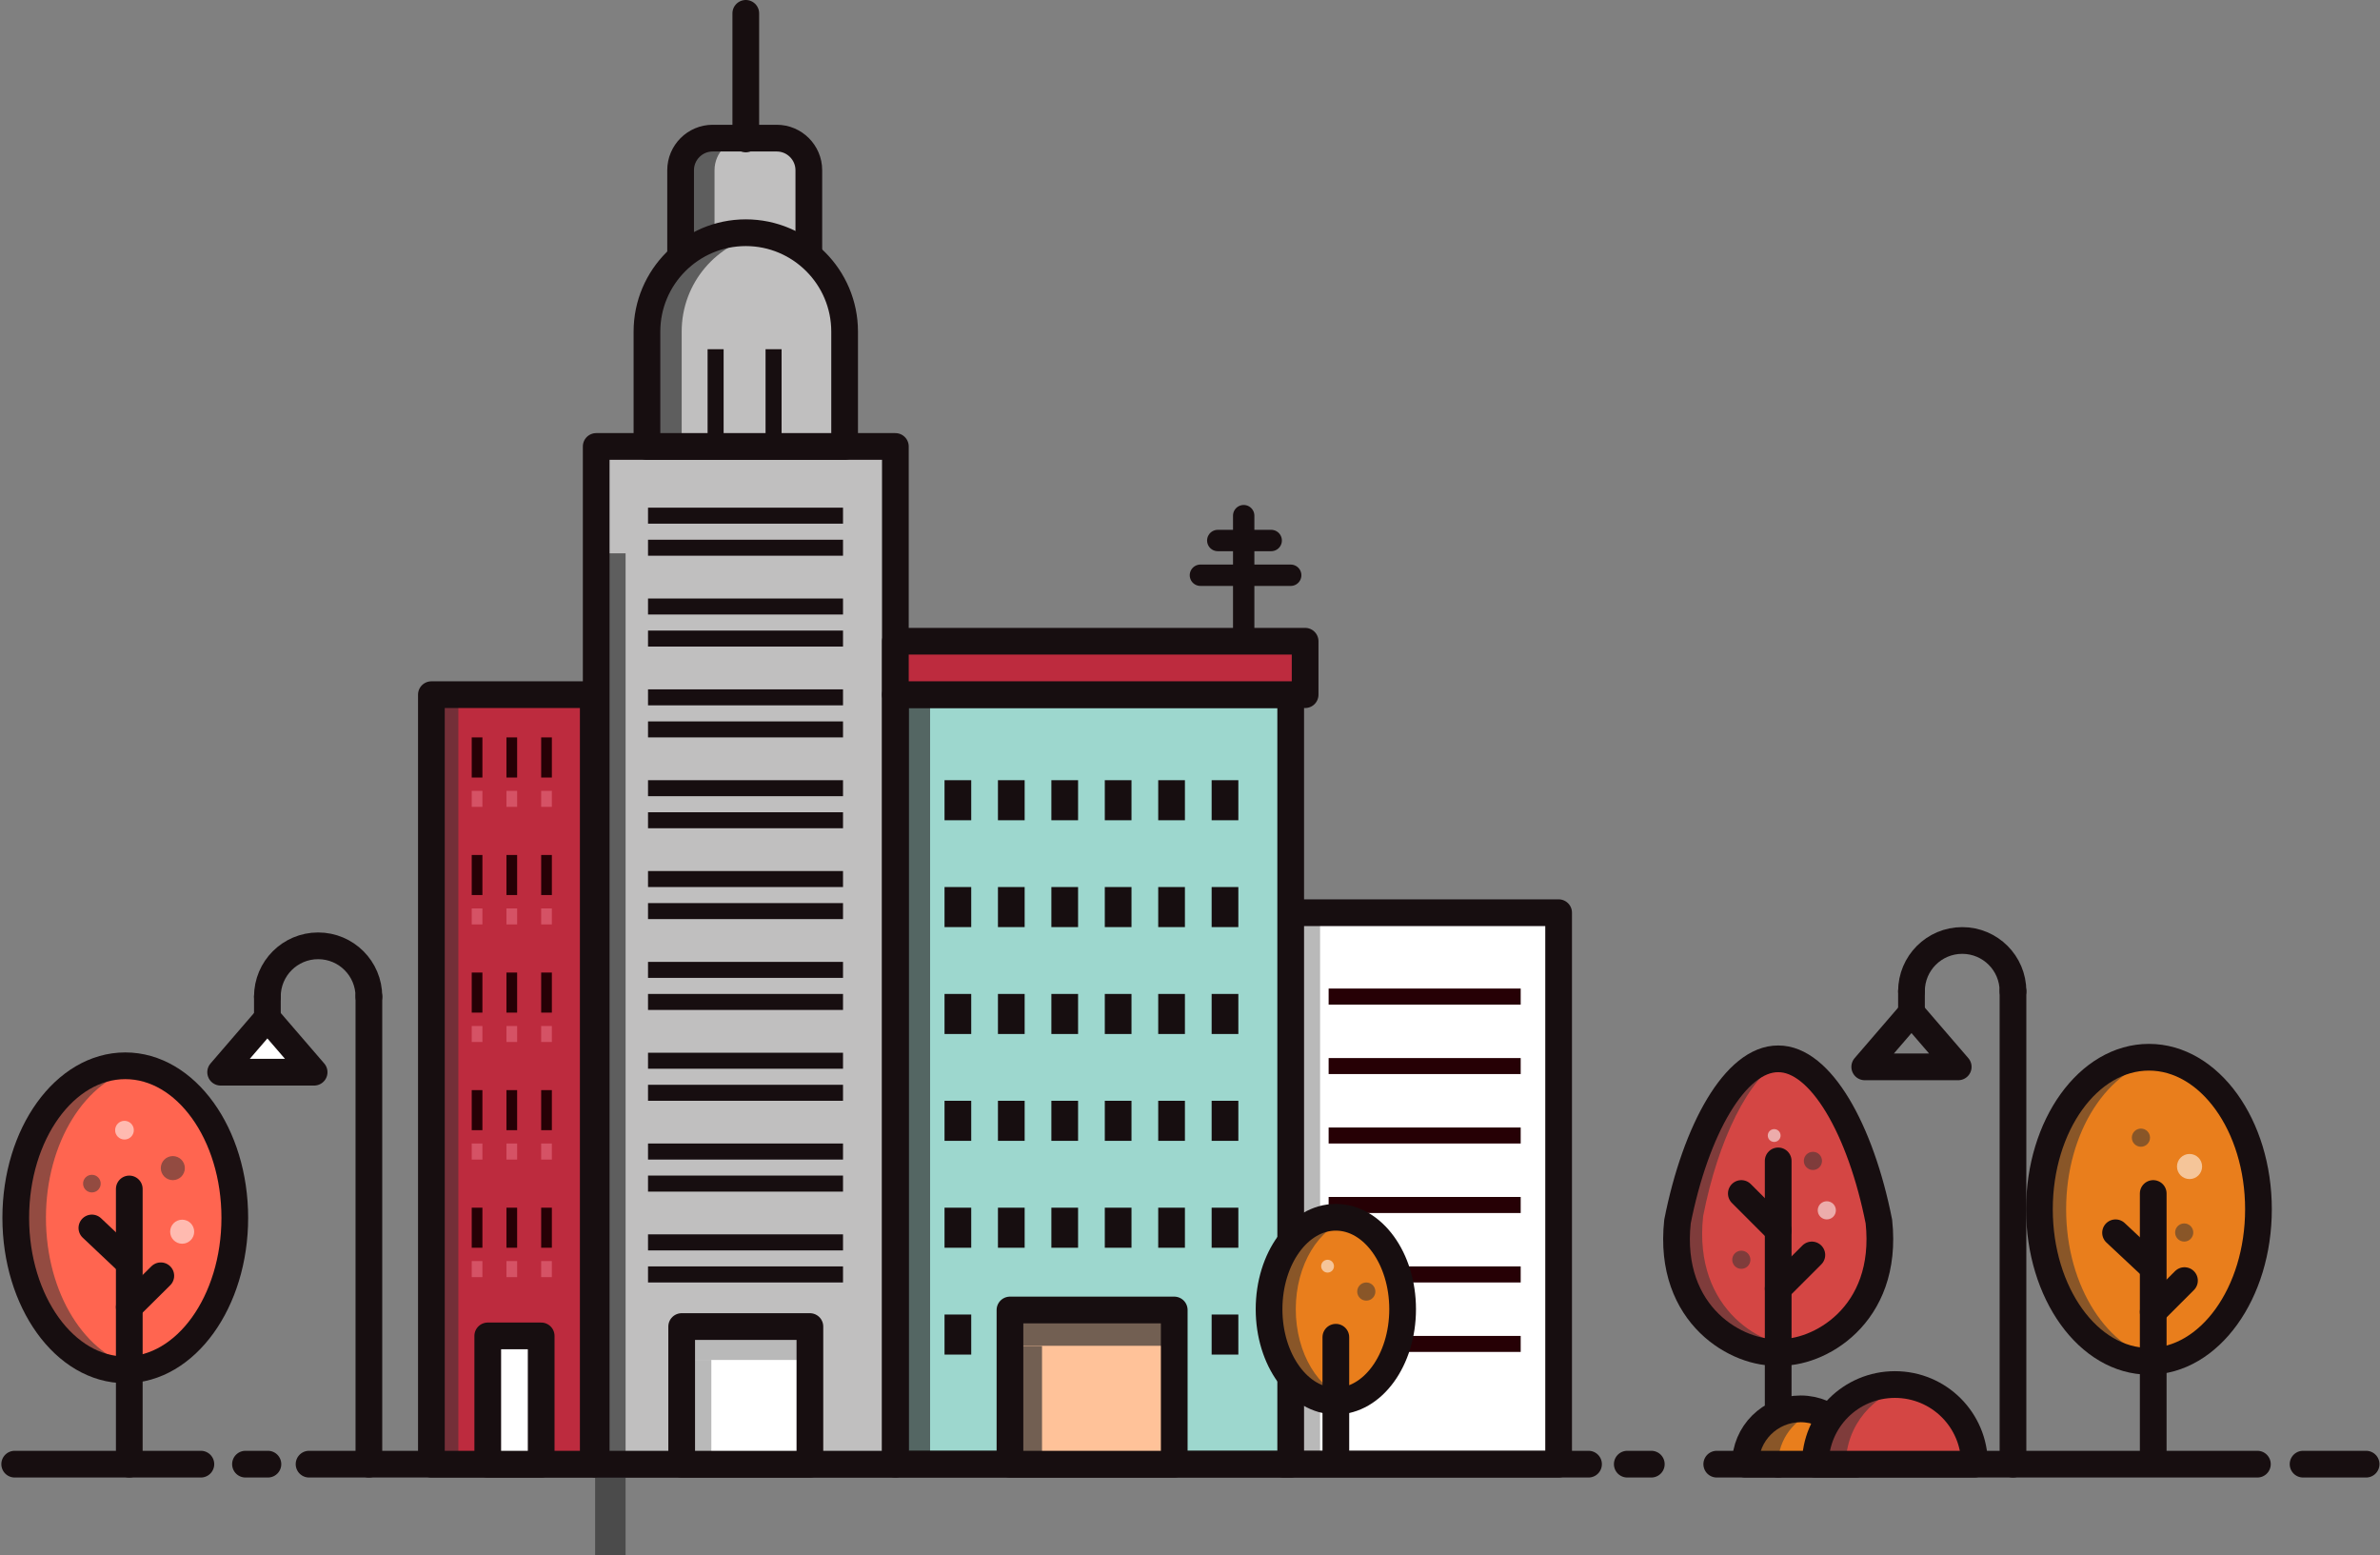 <svg width="891" height="582" viewBox="0 0 891 582" fill="none" xmlns="http://www.w3.org/2000/svg">
<rect x="0" y="0" width="891" height="582" fill="#808080" stroke="none"/>
<path d="M583.5 341.6H480.6V548H583.5V341.6Z" fill="#FFC299"/>
<path d="M583.5 341.6H480.6V548H583.5V341.6Z" fill="white"/>
<path opacity="0.34" d="M494.2 341.6H480.6V548H494.2V341.6Z" fill="#333333"/>
<path d="M583.5 341.6H480.6V548H583.5V341.6Z" stroke="#170E10" stroke-width="10" stroke-miterlimit="10" stroke-linecap="round" stroke-linejoin="round"/>
<path d="M497.4 503H569.3" stroke="#260005" stroke-width="6" stroke-miterlimit="10" stroke-linejoin="round"/>
<path d="M497.4 477H569.3" stroke="#260005" stroke-width="6" stroke-miterlimit="10" stroke-linejoin="round"/>
<path d="M497.4 451H569.3" stroke="#260005" stroke-width="6" stroke-miterlimit="10" stroke-linejoin="round"/>
<path d="M497.4 425H569.3" stroke="#260005" stroke-width="6" stroke-miterlimit="10" stroke-linejoin="round"/>
<path d="M497.4 399H569.3" stroke="#260005" stroke-width="6" stroke-miterlimit="10" stroke-linejoin="round"/>
<path d="M497.4 373H569.3" stroke="#260005" stroke-width="6" stroke-miterlimit="10" stroke-linejoin="round"/>
<path d="M482.8 260H334.8V548H482.8V260Z" fill="#9DD7CE"/>
<path opacity="0.69" d="M348.2 260H334.8V548H348.2V260Z" fill="#333333"/>
<path d="M302.8 99.7H254.8V63.7C254.8 57.1 260.2 51.7 266.8 51.7H290.8C297.4 51.7 302.8 57.1 302.8 63.7V99.7Z" fill="#C0BFBF"/>
<path opacity="0.69" d="M279.5 51.7H266.7C260.1 51.7 254.7 57.1 254.7 63.7V99.7H267.5V63.7C267.5 57.1 272.9 51.7 279.5 51.7Z" fill="#333333"/>
<path d="M302.8 99.7H254.8V63.7C254.8 57.1 260.2 51.7 266.8 51.7H290.8C297.4 51.7 302.8 57.1 302.8 63.7V99.7Z" stroke="#170E10" stroke-width="10" stroke-miterlimit="10" stroke-linecap="round" stroke-linejoin="round"/>
<path d="M279.2 52V5" stroke="#170E10" stroke-width="10" stroke-miterlimit="10" stroke-linecap="round" stroke-linejoin="round"/>
<path d="M862.2 548H885.8" stroke="#170E10" stroke-width="10" stroke-miterlimit="10" stroke-linecap="round" stroke-linejoin="round"/>
<path d="M642.7 548H845.1" stroke="#170E10" stroke-width="10" stroke-miterlimit="10" stroke-linecap="round" stroke-linejoin="round"/>
<path d="M609.2 548H618.2" stroke="#170E10" stroke-width="10" stroke-miterlimit="10" stroke-linecap="round" stroke-linejoin="round"/>
<path d="M115.7 548H594.7" stroke="#170E10" stroke-width="10" stroke-miterlimit="10" stroke-linecap="round" stroke-linejoin="round"/>
<path d="M91.9 548H100.3" stroke="#170E10" stroke-width="10" stroke-miterlimit="10" stroke-linecap="round" stroke-linejoin="round"/>
<path d="M5.5 548H75.2" stroke="#170E10" stroke-width="10" stroke-miterlimit="10" stroke-linecap="round" stroke-linejoin="round"/>
<path d="M334.8 167.1H222.8V548H334.8V167.1Z" fill="#C0BFBF"/>
<path opacity="0.69" d="M234.2 207.1H222.8V588H234.2V207.1Z" fill="#333333"/>
<path d="M335.2 167.1H223.2V548H335.2V167.1Z" stroke="#170E10" stroke-width="10" stroke-miterlimit="10" stroke-linecap="round" stroke-linejoin="round"/>
<path d="M242.6 465H315.6" stroke="#170E10" stroke-width="6" stroke-miterlimit="10" stroke-linejoin="round"/>
<path d="M242.6 477H315.6" stroke="#170E10" stroke-width="6" stroke-miterlimit="10" stroke-linejoin="round"/>
<path d="M242.6 431H315.6" stroke="#170E10" stroke-width="6" stroke-miterlimit="10" stroke-linejoin="round"/>
<path d="M242.6 443H315.6" stroke="#170E10" stroke-width="6" stroke-miterlimit="10" stroke-linejoin="round"/>
<path d="M242.6 397H315.6" stroke="#170E10" stroke-width="6" stroke-miterlimit="10" stroke-linejoin="round"/>
<path d="M242.6 409H315.6" stroke="#170E10" stroke-width="6" stroke-miterlimit="10" stroke-linejoin="round"/>
<path d="M242.6 363H315.6" stroke="#170E10" stroke-width="6" stroke-miterlimit="10" stroke-linejoin="round"/>
<path d="M242.6 375H315.6" stroke="#170E10" stroke-width="6" stroke-miterlimit="10" stroke-linejoin="round"/>
<path d="M242.6 329H315.6" stroke="#170E10" stroke-width="6" stroke-miterlimit="10" stroke-linejoin="round"/>
<path d="M242.6 341H315.6" stroke="#170E10" stroke-width="6" stroke-miterlimit="10" stroke-linejoin="round"/>
<path d="M242.6 295H315.6" stroke="#170E10" stroke-width="6" stroke-miterlimit="10" stroke-linejoin="round"/>
<path d="M242.6 307H315.6" stroke="#170E10" stroke-width="6" stroke-miterlimit="10" stroke-linejoin="round"/>
<path d="M242.6 261H315.6" stroke="#170E10" stroke-width="6" stroke-miterlimit="10" stroke-linejoin="round"/>
<path d="M242.6 273H315.6" stroke="#170E10" stroke-width="6" stroke-miterlimit="10" stroke-linejoin="round"/>
<path d="M242.6 227H315.6" stroke="#170E10" stroke-width="6" stroke-miterlimit="10" stroke-linejoin="round"/>
<path d="M242.6 239H315.6" stroke="#170E10" stroke-width="6" stroke-miterlimit="10" stroke-linejoin="round"/>
<path d="M242.6 193H315.6" stroke="#170E10" stroke-width="6" stroke-miterlimit="10" stroke-linejoin="round"/>
<path d="M242.6 205H315.6" stroke="#170E10" stroke-width="6" stroke-miterlimit="10" stroke-linejoin="round"/>
<path d="M316.2 167.1H242.2V124.1C242.2 103.7 258.8 87.1 279.2 87.1C299.6 87.1 316.2 103.7 316.2 124.1V167.1Z" fill="#C0BFBF"/>
<path opacity="0.69" d="M285.7 87.7C283.6 87.3 281.4 87.1 279.2 87.1C258.8 87.1 242.2 103.7 242.2 124.1V167.1H255.2V124.1C255.2 105.9 268.3 90.8 285.7 87.7Z" fill="#333333"/>
<path d="M316.2 167.1H242.2V124.1C242.2 103.7 258.8 87.1 279.2 87.1C299.6 87.1 316.2 103.7 316.2 124.1V167.1Z" stroke="#170E10" stroke-width="10" stroke-miterlimit="10" stroke-linecap="round" stroke-linejoin="round"/>
<path d="M483.2 260H335.2V548H483.2V260Z" stroke="#170E10" stroke-width="10" stroke-miterlimit="10" stroke-linecap="round" stroke-linejoin="round"/>
<path d="M487.9 240H335.2V260H487.9V240Z" fill="#BD2B3E"/>
<path d="M488.6 240H335.2V260H488.6V240Z" stroke="#170E10" stroke-width="10" stroke-miterlimit="10" stroke-linecap="round" stroke-linejoin="round"/>
<path d="M303.2 496.5H255.2V548H303.2V496.5Z" fill="white"/>
<path opacity="0.34" d="M303.2 498.5H255.2V509H303.2V498.5Z" fill="#333333"/>
<path opacity="0.34" d="M266.3 509H255.2V548H266.3V509Z" fill="#333333"/>
<path d="M303.2 496.5H255.2V548H303.2V496.5Z" stroke="#170E10" stroke-width="10" stroke-miterlimit="10" stroke-linecap="round" stroke-linejoin="round"/>
<path d="M458.6 492V507" stroke="#170E10" stroke-width="10" stroke-miterlimit="10" stroke-linejoin="round"/>
<path d="M438.6 492V507" stroke="#170E10" stroke-width="10" stroke-miterlimit="10" stroke-linejoin="round"/>
<path d="M418.6 492V507" stroke="#170E10" stroke-width="10" stroke-miterlimit="10" stroke-linejoin="round"/>
<path d="M398.6 492V507" stroke="#170E10" stroke-width="10" stroke-miterlimit="10" stroke-linejoin="round"/>
<path d="M378.6 492V507" stroke="#170E10" stroke-width="10" stroke-miterlimit="10" stroke-linejoin="round"/>
<path d="M358.6 492V507" stroke="#170E10" stroke-width="10" stroke-miterlimit="10" stroke-linejoin="round"/>
<path d="M458.6 452V467" stroke="#170E10" stroke-width="10" stroke-miterlimit="10" stroke-linejoin="round"/>
<path d="M438.6 452V467" stroke="#170E10" stroke-width="10" stroke-miterlimit="10" stroke-linejoin="round"/>
<path d="M418.6 452V467" stroke="#170E10" stroke-width="10" stroke-miterlimit="10" stroke-linejoin="round"/>
<path d="M398.6 452V467" stroke="#170E10" stroke-width="10" stroke-miterlimit="10" stroke-linejoin="round"/>
<path d="M378.6 452V467" stroke="#170E10" stroke-width="10" stroke-miterlimit="10" stroke-linejoin="round"/>
<path d="M358.6 452V467" stroke="#170E10" stroke-width="10" stroke-miterlimit="10" stroke-linejoin="round"/>
<path d="M458.6 412V427" stroke="#170E10" stroke-width="10" stroke-miterlimit="10" stroke-linejoin="round"/>
<path d="M438.6 412V427" stroke="#170E10" stroke-width="10" stroke-miterlimit="10" stroke-linejoin="round"/>
<path d="M418.6 412V427" stroke="#170E10" stroke-width="10" stroke-miterlimit="10" stroke-linejoin="round"/>
<path d="M398.6 412V427" stroke="#170E10" stroke-width="10" stroke-miterlimit="10" stroke-linejoin="round"/>
<path d="M378.6 412V427" stroke="#170E10" stroke-width="10" stroke-miterlimit="10" stroke-linejoin="round"/>
<path d="M358.6 412V427" stroke="#170E10" stroke-width="10" stroke-miterlimit="10" stroke-linejoin="round"/>
<path d="M458.6 372V387" stroke="#170E10" stroke-width="10" stroke-miterlimit="10" stroke-linejoin="round"/>
<path d="M438.6 372V387" stroke="#170E10" stroke-width="10" stroke-miterlimit="10" stroke-linejoin="round"/>
<path d="M418.6 372V387" stroke="#170E10" stroke-width="10" stroke-miterlimit="10" stroke-linejoin="round"/>
<path d="M398.6 372V387" stroke="#170E10" stroke-width="10" stroke-miterlimit="10" stroke-linejoin="round"/>
<path d="M378.6 372V387" stroke="#170E10" stroke-width="10" stroke-miterlimit="10" stroke-linejoin="round"/>
<path d="M358.6 372V387" stroke="#170E10" stroke-width="10" stroke-miterlimit="10" stroke-linejoin="round"/>
<path d="M458.6 332V347" stroke="#170E10" stroke-width="10" stroke-miterlimit="10" stroke-linejoin="round"/>
<path d="M438.6 332V347" stroke="#170E10" stroke-width="10" stroke-miterlimit="10" stroke-linejoin="round"/>
<path d="M418.6 332V347" stroke="#170E10" stroke-width="10" stroke-miterlimit="10" stroke-linejoin="round"/>
<path d="M398.6 332V347" stroke="#170E10" stroke-width="10" stroke-miterlimit="10" stroke-linejoin="round"/>
<path d="M378.6 332V347" stroke="#170E10" stroke-width="10" stroke-miterlimit="10" stroke-linejoin="round"/>
<path d="M358.6 332V347" stroke="#170E10" stroke-width="10" stroke-miterlimit="10" stroke-linejoin="round"/>
<path d="M458.6 292V307" stroke="#170E10" stroke-width="10" stroke-miterlimit="10" stroke-linejoin="round"/>
<path d="M438.6 292V307" stroke="#170E10" stroke-width="10" stroke-miterlimit="10" stroke-linejoin="round"/>
<path d="M418.6 292V307" stroke="#170E10" stroke-width="10" stroke-miterlimit="10" stroke-linejoin="round"/>
<path d="M398.6 292V307" stroke="#170E10" stroke-width="10" stroke-miterlimit="10" stroke-linejoin="round"/>
<path d="M378.6 292V307" stroke="#170E10" stroke-width="10" stroke-miterlimit="10" stroke-linejoin="round"/>
<path d="M358.6 292V307" stroke="#170E10" stroke-width="10" stroke-miterlimit="10" stroke-linejoin="round"/>
<path d="M439.6 490.3H378.1V548H439.6V490.3Z" fill="#FFC299"/>
<path opacity="0.69" d="M439.6 490.3H378.1V503.7H439.6V490.3Z" fill="#333333"/>
<path opacity="0.69" d="M390.1 503.8H378.1V548H390.1V503.8Z" fill="#333333"/>
<path d="M439.6 490.3H378.1V548H439.6V490.3Z" stroke="#170E10" stroke-width="10" stroke-miterlimit="10" stroke-linecap="round" stroke-linejoin="round"/>
<path d="M222.1 260H161.5V548H222.1V260Z" fill="#BD2B3E"/>
<path opacity="0.53" d="M171.6 260H161.5V548H171.6V260Z" fill="#333333"/>
<path d="M222.1 260H161.5V548H222.1V260Z" stroke="#170E10" stroke-width="10" stroke-miterlimit="10" stroke-linecap="round" stroke-linejoin="round"/>
<path d="M178.6 452V467" stroke="#260005" stroke-width="4" stroke-miterlimit="10" stroke-linejoin="round"/>
<path opacity="0.36" d="M178.6 472V478" stroke="#FF99AA" stroke-width="4" stroke-miterlimit="10" stroke-linejoin="round"/>
<path d="M191.6 452V467" stroke="#260005" stroke-width="4" stroke-miterlimit="10" stroke-linejoin="round"/>
<path opacity="0.36" d="M191.6 472V478" stroke="#FF99AA" stroke-width="4" stroke-miterlimit="10" stroke-linejoin="round"/>
<path d="M204.6 452V467" stroke="#260005" stroke-width="4" stroke-miterlimit="10" stroke-linejoin="round"/>
<path opacity="0.36" d="M204.6 472V478" stroke="#FF99AA" stroke-width="4" stroke-miterlimit="10" stroke-linejoin="round"/>
<path d="M178.6 408V423" stroke="#260005" stroke-width="4" stroke-miterlimit="10" stroke-linejoin="round"/>
<path opacity="0.36" d="M178.6 428V434" stroke="#FF99AA" stroke-width="4" stroke-miterlimit="10" stroke-linejoin="round"/>
<path d="M191.6 408V423" stroke="#260005" stroke-width="4" stroke-miterlimit="10" stroke-linejoin="round"/>
<path opacity="0.36" d="M191.6 428V434" stroke="#FF99AA" stroke-width="4" stroke-miterlimit="10" stroke-linejoin="round"/>
<path d="M204.6 408V423" stroke="#260005" stroke-width="4" stroke-miterlimit="10" stroke-linejoin="round"/>
<path opacity="0.36" d="M204.6 428V434" stroke="#FF99AA" stroke-width="4" stroke-miterlimit="10" stroke-linejoin="round"/>
<path d="M178.6 364V379" stroke="#260005" stroke-width="4" stroke-miterlimit="10" stroke-linejoin="round"/>
<path opacity="0.36" d="M178.6 384V390" stroke="#FF99AA" stroke-width="4" stroke-miterlimit="10" stroke-linejoin="round"/>
<path d="M191.6 364V379" stroke="#260005" stroke-width="4" stroke-miterlimit="10" stroke-linejoin="round"/>
<path opacity="0.36" d="M191.6 384V390" stroke="#FF99AA" stroke-width="4" stroke-miterlimit="10" stroke-linejoin="round"/>
<path d="M204.6 364V379" stroke="#260005" stroke-width="4" stroke-miterlimit="10" stroke-linejoin="round"/>
<path opacity="0.36" d="M204.6 384V390" stroke="#FF99AA" stroke-width="4" stroke-miterlimit="10" stroke-linejoin="round"/>
<path d="M178.6 320V335" stroke="#260005" stroke-width="4" stroke-miterlimit="10" stroke-linejoin="round"/>
<path opacity="0.36" d="M178.6 340V346" stroke="#FF99AA" stroke-width="4" stroke-miterlimit="10" stroke-linejoin="round"/>
<path d="M191.6 320V335" stroke="#260005" stroke-width="4" stroke-miterlimit="10" stroke-linejoin="round"/>
<path opacity="0.36" d="M191.6 340V346" stroke="#FF99AA" stroke-width="4" stroke-miterlimit="10" stroke-linejoin="round"/>
<path d="M204.6 320V335" stroke="#260005" stroke-width="4" stroke-miterlimit="10" stroke-linejoin="round"/>
<path opacity="0.36" d="M204.6 340V346" stroke="#FF99AA" stroke-width="4" stroke-miterlimit="10" stroke-linejoin="round"/>
<path d="M178.6 276V291" stroke="#260005" stroke-width="4" stroke-miterlimit="10" stroke-linejoin="round"/>
<path opacity="0.36" d="M178.6 296V302" stroke="#FF99AA" stroke-width="4" stroke-miterlimit="10" stroke-linejoin="round"/>
<path d="M191.6 276V291" stroke="#260005" stroke-width="4" stroke-miterlimit="10" stroke-linejoin="round"/>
<path opacity="0.36" d="M191.6 296V302" stroke="#FF99AA" stroke-width="4" stroke-miterlimit="10" stroke-linejoin="round"/>
<path d="M204.6 276V291" stroke="#260005" stroke-width="4" stroke-miterlimit="10" stroke-linejoin="round"/>
<path opacity="0.36" d="M204.6 296V302" stroke="#FF99AA" stroke-width="4" stroke-miterlimit="10" stroke-linejoin="round"/>
<path d="M202.6 500H182.6V548H202.6V500Z" fill="white"/>
<path d="M202.6 500H182.6V548H202.6V500Z" stroke="#170E10" stroke-width="10" stroke-miterlimit="10" stroke-linecap="round" stroke-linejoin="round"/>
<path d="M465.6 193V237.7" stroke="#170E10" stroke-width="8" stroke-miterlimit="10" stroke-linecap="round" stroke-linejoin="round"/>
<path d="M455.9 202.3H475.9" stroke="#170E10" stroke-width="8" stroke-miterlimit="10" stroke-linecap="round" stroke-linejoin="round"/>
<path d="M449.4 215.3H483.2" stroke="#170E10" stroke-width="8" stroke-miterlimit="10" stroke-linecap="round" stroke-linejoin="round"/>
<path d="M753.6 548V371" stroke="#170E10" stroke-width="10" stroke-miterlimit="10" stroke-linecap="round" stroke-linejoin="round"/>
<path d="M715.6 381.2V371" stroke="#170E10" stroke-width="10" stroke-miterlimit="10" stroke-linecap="round" stroke-linejoin="round"/>
<path d="M715.6 371C715.6 360.5 724.1 352 734.6 352C745.1 352 753.6 360.5 753.6 371" stroke="#170E10" stroke-width="10" stroke-miterlimit="10" stroke-linecap="round" stroke-linejoin="round"/>
<path d="M733.1 399.3H698.1L715.6 379L733.1 399.3Z" stroke="#170E10" stroke-width="10" stroke-miterlimit="10" stroke-linecap="round" stroke-linejoin="round"/>
<path d="M138.1 548V373" stroke="#170E10" stroke-width="10" stroke-miterlimit="10" stroke-linecap="round" stroke-linejoin="round"/>
<path d="M100.1 381.9V373" stroke="#170E10" stroke-width="10" stroke-miterlimit="10" stroke-linecap="round" stroke-linejoin="round"/>
<path d="M100.1 373C100.1 362.5 108.6 354 119.1 354C129.6 354 138.1 362.5 138.1 373" stroke="#170E10" stroke-width="10" stroke-miterlimit="10" stroke-linecap="round" stroke-linejoin="round"/>
<path d="M117.6 401.3H82.6L100.1 381L117.6 401.3Z" fill="white"/>
<path d="M117.6 401.3H82.6L100.1 381L117.6 401.3Z" stroke="#170E10" stroke-width="10" stroke-miterlimit="10" stroke-linecap="round" stroke-linejoin="round"/>
<path d="M46.9 512.7C69.544 512.7 87.9 487.225 87.9 455.8C87.9 424.375 69.544 398.9 46.9 398.9C24.256 398.9 5.9 424.375 5.9 455.8C5.9 487.225 24.256 512.7 46.9 512.7Z" fill="#FF6550"/>
<path opacity="0.53" d="M17.2 455.8C17.2 427.5 32.1 404.1 51.6 399.7C49.4 399.2 47.2 398.9 45 398.9C22.4 398.9 4 424.4 4 455.8C4 487.2 22.4 512.7 45 512.7C47.3 512.7 49.5 512.4 51.6 511.9C32 507.5 17.2 484.1 17.2 455.8Z" fill="#333333"/>
<path d="M46.9 512.7C69.544 512.7 87.9 487.225 87.9 455.8C87.9 424.375 69.544 398.9 46.9 398.9C24.256 398.9 5.9 424.375 5.9 455.8C5.9 487.225 24.256 512.7 46.9 512.7Z" stroke="#170E10" stroke-width="10" stroke-miterlimit="10" stroke-linecap="round" stroke-linejoin="round"/>
<path d="M48.4 489.2L60.2 477.5" stroke="#170E10" stroke-width="10" stroke-miterlimit="10" stroke-linecap="round" stroke-linejoin="round"/>
<path d="M46.9 471.4L34.4 459.6" stroke="#170E10" stroke-width="10" stroke-miterlimit="10" stroke-linecap="round" stroke-linejoin="round"/>
<path d="M500.1 524.4C513.907 524.4 525.1 508.999 525.1 490C525.1 471.001 513.907 455.6 500.1 455.6C486.293 455.6 475.1 471.001 475.1 490C475.1 508.999 486.293 524.4 500.1 524.4Z" fill="#E97E1C"/>
<path opacity="0.53" d="M485.1 490C485.1 473.4 493.7 459.5 505.1 456.3C503.5 455.9 501.8 455.6 500.1 455.6C486.3 455.6 475.1 471 475.1 490C475.1 509 486.3 524.4 500.1 524.4C501.8 524.4 503.5 524.2 505.1 523.7C493.7 520.5 485.1 506.6 485.1 490Z" fill="#333333"/>
<path d="M500.1 524.4C513.907 524.4 525.1 508.999 525.1 490C525.1 471.001 513.907 455.6 500.1 455.6C486.293 455.6 475.1 471.001 475.1 490C475.1 508.999 486.293 524.4 500.1 524.4Z" stroke="#170E10" stroke-width="10" stroke-miterlimit="10" stroke-linecap="round" stroke-linejoin="round"/>
<path d="M703.4 457.2C707.2 492.7 680.3 507 665.7 506.1C651 507 624.2 492.7 628 457.2C634.8 422.8 649.7 396.2 665.7 396.3C681.6 396.2 696.6 422.8 703.4 457.2Z" fill="#D44644"/>
<path opacity="0.53" d="M675.3 504.1C660.6 505 633.8 490.7 637.6 455.2C643.2 426.6 654.6 403.3 667.4 396.4C666.8 396.3 666.3 396.3 665.7 396.3C649.7 396.1 634.7 422.7 628 457.2C624.2 492.7 651.1 507 665.7 506.1C669.2 506.3 673.3 505.7 677.5 504.1C676.7 504.2 676 504.2 675.3 504.1Z" fill="#333333"/>
<path d="M703.4 457.2C707.2 492.7 680.3 507 665.7 506.1C651 507 624.2 492.7 628 457.2C634.8 422.8 649.7 396.2 665.7 396.3C681.6 396.2 696.6 422.8 703.4 457.2Z" stroke="#170E10" stroke-width="10" stroke-miterlimit="10" stroke-linecap="round" stroke-linejoin="round"/>
<path d="M665.7 482.3L678.3 469.7" stroke="#170E10" stroke-width="10" stroke-miterlimit="10" stroke-linecap="round" stroke-linejoin="round"/>
<path d="M665.7 460.5L651.9 446.7" stroke="#170E10" stroke-width="10" stroke-miterlimit="10" stroke-linecap="round" stroke-linejoin="round"/>
<path d="M500.1 500.5V506.2V510.7V546.4" stroke="#170E10" stroke-width="10" stroke-miterlimit="10" stroke-linecap="round" stroke-linejoin="round"/>
<path d="M665.7 434.5V548" stroke="#170E10" stroke-width="10" stroke-miterlimit="10" stroke-linecap="round" stroke-linejoin="round"/>
<path d="M48.4 445V548" stroke="#170E10" stroke-width="10" stroke-miterlimit="10" stroke-linecap="round" stroke-linejoin="round"/>
<path d="M804.5 509.5C827.144 509.5 845.5 484.025 845.5 452.6C845.5 421.175 827.144 395.7 804.5 395.7C781.856 395.7 763.5 421.175 763.5 452.6C763.5 484.025 781.856 509.5 804.5 509.5Z" fill="#E97E1C"/>
<path opacity="0.53" d="M773.5 452.6C773.5 423.6 789.2 399.6 809.5 396.2C807.9 395.9 806.2 395.8 804.5 395.8C781.9 395.8 763.5 421.3 763.5 452.7C763.5 484.1 781.9 509.6 804.5 509.6C806.2 509.6 807.9 509.4 809.5 509.2C789.2 505.6 773.5 481.6 773.5 452.6Z" fill="#333333"/>
<path d="M804.5 509.5C827.144 509.5 845.5 484.025 845.5 452.6C845.5 421.175 827.144 395.7 804.5 395.7C781.856 395.7 763.5 421.175 763.5 452.6C763.5 484.025 781.856 509.5 804.5 509.5Z" stroke="#170E10" stroke-width="10" stroke-miterlimit="10" stroke-linecap="round" stroke-linejoin="round"/>
<path d="M806.1 491L817.8 479.3" stroke="#170E10" stroke-width="10" stroke-miterlimit="10" stroke-linecap="round" stroke-linejoin="round"/>
<path d="M804.5 473.1L792 461.4" stroke="#170E10" stroke-width="10" stroke-miterlimit="10" stroke-linecap="round" stroke-linejoin="round"/>
<path d="M806.1 446.7V547.6" stroke="#170E10" stroke-width="10" stroke-miterlimit="10" stroke-linecap="round" stroke-linejoin="round"/>
<path d="M267.9 130.7V167.1" stroke="#170E10" stroke-width="6" stroke-miterlimit="10" stroke-linejoin="round"/>
<path d="M289.6 130.7V167.1" stroke="#170E10" stroke-width="6" stroke-miterlimit="10" stroke-linejoin="round"/>
<path opacity="0.55" d="M46.6 426.5C48.533 426.5 50.1 424.933 50.1 423C50.1 421.067 48.533 419.5 46.6 419.5C44.667 419.5 43.1 421.067 43.1 423C43.1 424.933 44.667 426.5 46.6 426.5Z" fill="white"/>
<path opacity="0.55" d="M68.2 465.5C70.685 465.5 72.7 463.485 72.7 461C72.7 458.515 70.685 456.5 68.2 456.5C65.715 456.5 63.7 458.515 63.7 461C63.7 463.485 65.715 465.5 68.2 465.5Z" fill="white"/>
<path opacity="0.53" d="M64.7 441.7C67.185 441.7 69.2 439.685 69.2 437.2C69.2 434.715 67.185 432.7 64.7 432.7C62.215 432.7 60.2 434.715 60.2 437.2C60.2 439.685 62.215 441.7 64.7 441.7Z" fill="#333333"/>
<path opacity="0.53" d="M34.4 446.3C36.222 446.3 37.7 444.823 37.7 443C37.7 441.177 36.222 439.7 34.4 439.7C32.577 439.7 31.1 441.177 31.1 443C31.1 444.823 32.577 446.3 34.4 446.3Z" fill="#333333"/>
<path opacity="0.55" d="M497 476.3C498.325 476.3 499.4 475.226 499.4 473.9C499.4 472.575 498.325 471.5 497 471.5C495.675 471.5 494.6 472.575 494.6 473.9C494.6 475.226 495.675 476.3 497 476.3Z" fill="white"/>
<path opacity="0.53" d="M511.5 486.8C513.378 486.8 514.9 485.278 514.9 483.4C514.9 481.522 513.378 480 511.5 480C509.622 480 508.1 481.522 508.1 483.4C508.1 485.278 509.622 486.8 511.5 486.8Z" fill="#333333"/>
<path opacity="0.55" d="M664.2 427.4C665.525 427.4 666.6 426.325 666.6 425C666.6 423.675 665.525 422.6 664.2 422.6C662.874 422.6 661.8 423.675 661.8 425C661.8 426.325 662.874 427.4 664.2 427.4Z" fill="white"/>
<path opacity="0.55" d="M683.9 456.4C685.778 456.4 687.3 454.878 687.3 453C687.3 451.122 685.778 449.6 683.9 449.6C682.022 449.6 680.5 451.122 680.5 453C680.5 454.878 682.022 456.4 683.9 456.4Z" fill="white"/>
<path opacity="0.53" d="M678.7 437.9C680.578 437.9 682.1 436.378 682.1 434.5C682.1 432.622 680.578 431.1 678.7 431.1C676.822 431.1 675.3 432.622 675.3 434.5C675.3 436.378 676.822 437.9 678.7 437.9Z" fill="#333333"/>
<path opacity="0.53" d="M651.9 474.9C653.778 474.9 655.3 473.378 655.3 471.5C655.3 469.622 653.778 468.1 651.9 468.1C650.022 468.1 648.5 469.622 648.5 471.5C648.5 473.378 650.022 474.9 651.9 474.9Z" fill="#333333"/>
<path opacity="0.55" d="M819.7 441.3C822.296 441.3 824.4 439.196 824.4 436.6C824.4 434.004 822.296 431.9 819.7 431.9C817.104 431.9 815 434.004 815 436.6C815 439.196 817.104 441.3 819.7 441.3Z" fill="white"/>
<path opacity="0.53" d="M817.7 464.7C819.578 464.7 821.1 463.178 821.1 461.3C821.1 459.422 819.578 457.9 817.7 457.9C815.822 457.9 814.3 459.422 814.3 461.3C814.3 463.178 815.822 464.7 817.7 464.7Z" fill="#333333"/>
<path opacity="0.53" d="M801.5 429.2C803.378 429.2 804.9 427.678 804.9 425.8C804.9 423.922 803.378 422.4 801.5 422.4C799.622 422.4 798.1 423.922 798.1 425.8C798.1 427.678 799.622 429.2 801.5 429.2Z" fill="#333333"/>
<path d="M653.4 548C653.4 536.5 662.7 527.3 674.1 527.3C685.5 527.3 694.8 536.6 694.8 548H653.4Z" fill="#E97E1C"/>
<path opacity="0.53" d="M680.2 528.2C678.3 527.6 676.2 527.3 674 527.3C662.5 527.3 653.3 536.6 653.3 548H665.6C665.7 538.7 671.8 530.8 680.2 528.2Z" fill="#333333"/>
<path d="M653.4 548C653.4 536.5 662.7 527.3 674.1 527.3C685.5 527.3 694.8 536.6 694.8 548H653.4Z" stroke="#170E10" stroke-width="10" stroke-miterlimit="10" stroke-linecap="round" stroke-linejoin="round"/>
<path d="M679.6 548C679.6 531.5 692.9 518.2 709.4 518.2C725.9 518.2 739.2 531.5 739.2 548H679.6Z" fill="#D44644"/>
<path opacity="0.53" d="M715.1 518.8C713.2 518.4 711.3 518.2 709.3 518.2C692.8 518.2 679.5 531.5 679.5 548H691C691.1 533.5 701.4 521.4 715.1 518.8Z" fill="#333333"/>
<path d="M679.6 548C679.6 531.5 692.9 518.2 709.4 518.2C725.9 518.2 739.2 531.5 739.2 548H679.6Z" stroke="#170E10" stroke-width="10" stroke-miterlimit="10" stroke-linecap="round" stroke-linejoin="round"/>
</svg>
